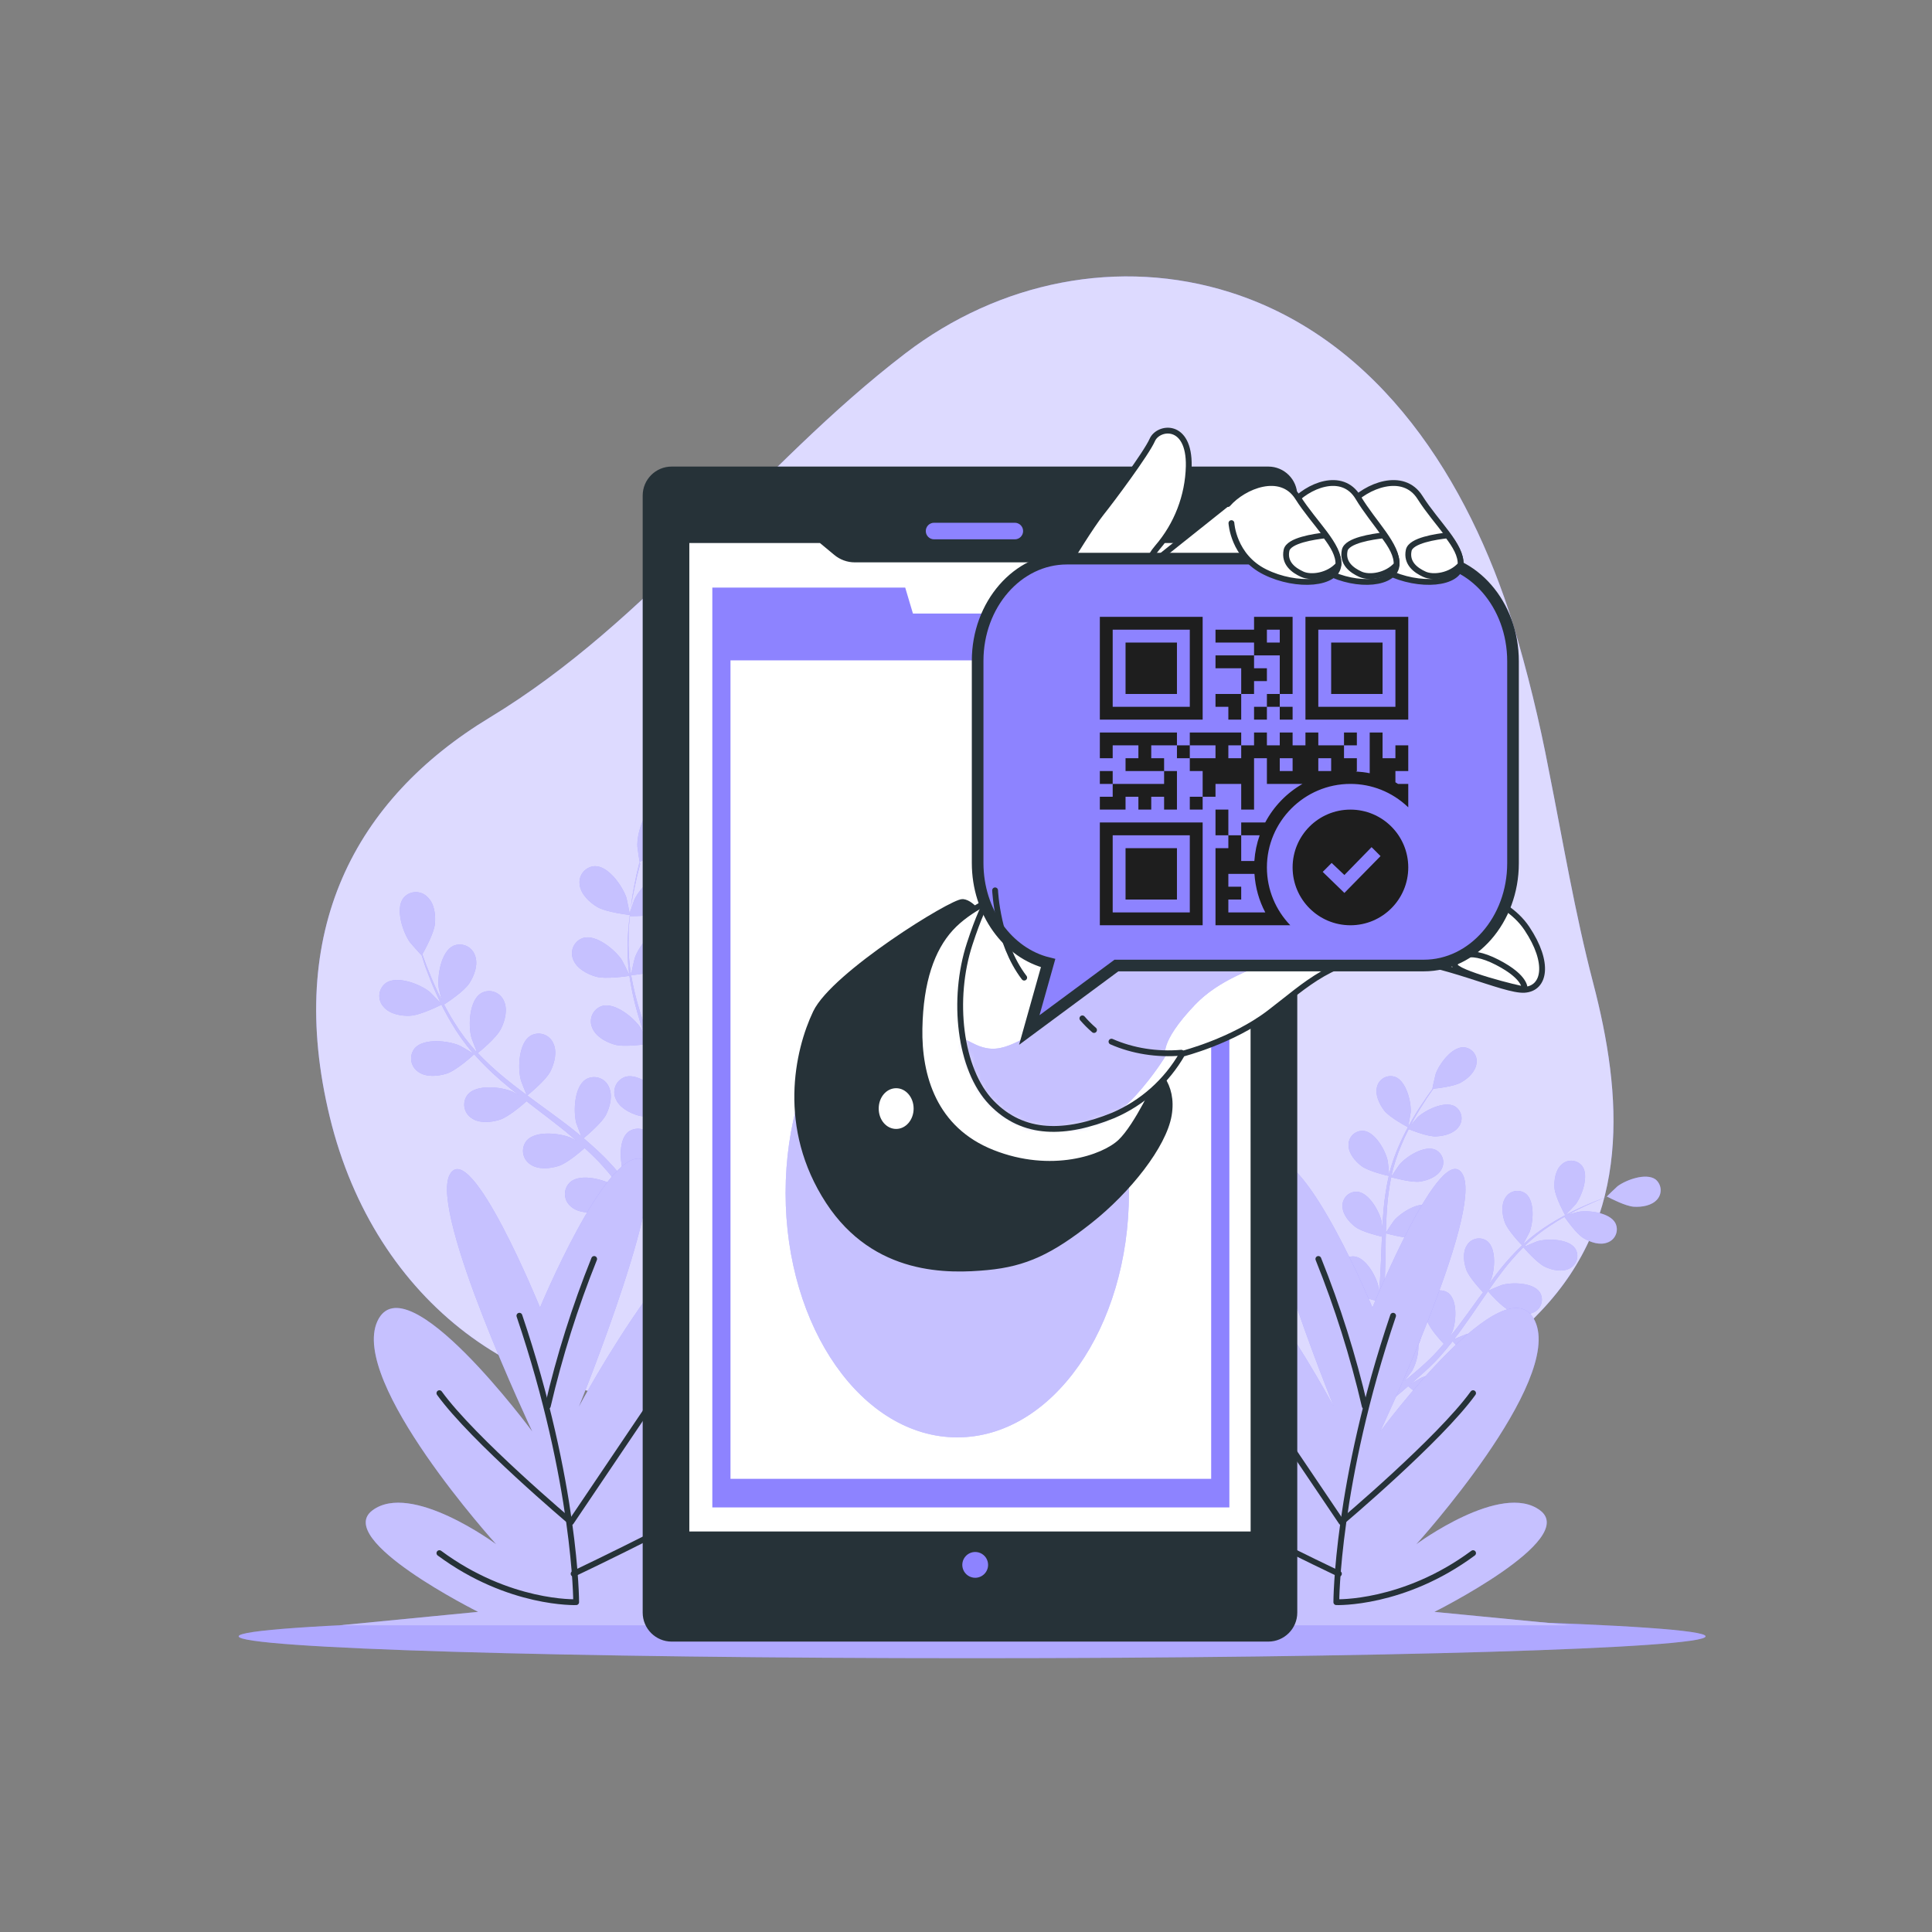 <svg width="332" height="332" viewBox="0 0 332 332" fill="none" xmlns="http://www.w3.org/2000/svg">
<rect x="0" y="0" width="332" height="332" fill="#808080" stroke="none"/>
<path d="M266.171 132.468C264.548 123.901 262.474 115.425 259.956 107.077C252.386 82.914 237.32 58.465 211.444 50.245C192.341 44.182 171.724 48.366 155.582 60.723C130.264 80.098 111.838 106.539 84.135 123.318C61.008 137.335 48.904 159.977 56.679 191.982C64.454 223.987 90.43 242.632 118.856 240.368C142.481 238.462 167.182 240.501 187.607 251.968C205.86 262.214 238.11 253.296 264.79 225.308C280.334 208.994 278.827 188.251 273.761 168.868C270.626 156.863 268.595 144.619 266.171 132.468Z" fill="#8D83FF"/>
<path opacity="0.7" d="M266.171 132.468C264.548 123.901 262.474 115.425 259.956 107.077C252.386 82.914 237.32 58.465 211.444 50.245C192.341 44.182 171.724 48.366 155.582 60.723C130.264 80.098 111.838 106.539 84.135 123.318C61.008 137.335 48.904 159.977 56.679 191.982C64.454 223.987 90.43 242.632 118.856 240.368C142.481 238.462 167.182 240.501 187.607 251.968C205.86 262.214 238.11 253.296 264.79 225.308C280.334 208.994 278.827 188.251 273.761 168.868C270.626 156.863 268.595 144.619 266.171 132.468Z" fill="white"/>
<path d="M293.096 281.191C293.096 283.262 236.656 284.949 167.056 284.949C97.455 284.949 41.009 283.262 41.009 281.191C41.009 279.119 97.449 277.432 167.056 277.432C236.663 277.432 293.096 279.119 293.096 281.191Z" fill="#8D83FF"/>
<path opacity="0.3" d="M293.096 281.191C293.096 283.262 236.656 284.949 167.056 284.949C97.455 284.949 41.009 283.262 41.009 281.191C41.009 279.119 97.449 277.432 167.056 277.432C236.663 277.432 293.096 279.119 293.096 281.191Z" fill="white"/>
<path d="M268.967 208.835C268.967 208.868 270.673 207.075 270.766 206.949C271.848 205.501 273.09 202.062 271.915 200.408C271.712 200.14 271.455 199.917 271.161 199.755C270.867 199.592 270.542 199.493 270.207 199.464C269.872 199.435 269.534 199.477 269.216 199.587C268.899 199.697 268.608 199.873 268.362 200.103C267.287 201.046 267.034 202.792 267.127 204.14C267.24 205.72 268.967 208.828 268.967 208.835Z" fill="#8D83FF"/>
<path d="M284.478 202.659C282.818 201.497 279.391 202.766 277.95 203.855C277.824 203.954 276.045 205.654 276.078 205.667H276.118C275.573 205.867 274.996 206.079 274.365 206.331C273.21 206.796 271.908 207.341 270.527 208.018C269.036 208.743 267.586 209.55 266.184 210.435C264.613 211.421 263.133 212.546 261.762 213.795C261.745 213.809 261.729 213.824 261.716 213.841C262.008 213.33 262.785 211.849 262.831 211.743C263.495 210.056 263.781 206.431 262.214 205.136C261.946 204.932 261.638 204.786 261.309 204.708C260.981 204.631 260.641 204.623 260.309 204.686C259.978 204.748 259.664 204.88 259.387 205.072C259.11 205.264 258.876 205.512 258.701 205.8C257.918 206.995 258.13 208.742 258.582 210.017C259.086 211.457 261.377 213.835 261.563 214.001C260.196 215.305 258.918 216.7 257.738 218.177C257.074 219.034 256.377 219.917 255.746 220.833C255.985 220.382 256.198 219.97 256.218 219.91C256.882 218.23 257.167 214.598 255.6 213.303C255.333 213.099 255.025 212.953 254.698 212.876C254.37 212.798 254.03 212.79 253.699 212.853C253.368 212.916 253.055 213.047 252.778 213.239C252.502 213.431 252.269 213.679 252.094 213.967C251.304 215.156 251.523 216.909 251.968 218.177C252.413 219.445 254.339 221.544 254.85 222.081L254.073 223.104C252.878 224.771 251.696 226.424 250.481 228.031C250.056 228.595 249.618 229.14 249.153 229.678C249.365 229.273 249.545 228.934 249.564 228.881C250.228 227.194 250.514 223.569 248.947 222.241C248.679 222.035 248.371 221.889 248.043 221.81C247.715 221.732 247.374 221.724 247.042 221.787C246.711 221.85 246.396 221.982 246.119 222.174C245.842 222.367 245.609 222.616 245.434 222.905C244.644 224.1 244.863 225.846 245.315 227.121C245.766 228.396 247.493 230.282 248.097 230.926C247.632 231.47 247.167 232.008 246.689 232.513C246.357 232.852 246.065 233.177 245.707 233.516L244.691 234.472C244.027 235.056 243.363 235.667 242.666 236.225C242.201 236.616 241.756 236.975 241.338 237.34C241.762 236.789 242.586 235.68 242.666 235.581C243.413 234.176 243.788 232.603 243.754 231.012C243.843 230.86 243.919 230.7 243.98 230.534C244.104 230.221 244.161 229.885 244.147 229.549C244.133 229.212 244.049 228.882 243.899 228.581C243.75 228.279 243.538 228.012 243.279 227.797C243.019 227.582 242.718 227.424 242.393 227.334C240.401 226.849 237.679 229.259 236.729 230.8C236.676 230.893 236.172 231.942 235.873 232.613C235.986 232.194 236.112 231.783 236.225 231.351C236.464 230.494 236.676 229.631 236.889 228.695C236.982 228.243 237.081 227.785 237.181 227.327C237.28 226.869 237.34 226.378 237.427 225.899C237.593 224.784 237.712 223.649 237.812 222.5C238.562 222.706 241.238 223.403 242.579 223.164C243.92 222.925 245.561 222.327 246.238 221.072C246.409 220.782 246.518 220.459 246.556 220.125C246.594 219.79 246.56 219.451 246.458 219.13C246.356 218.809 246.187 218.513 245.963 218.262C245.738 218.011 245.463 217.81 245.156 217.673C243.283 216.889 240.209 218.861 239.033 220.236C238.96 220.322 238.23 221.404 237.838 222.008C237.891 221.344 237.944 220.627 237.978 219.923C238.057 217.931 238.084 215.853 238.117 213.808C238.117 213.184 238.117 212.56 238.157 211.936C238.423 212.009 241.59 212.905 243.09 212.673C244.418 212.473 246.072 211.843 246.756 210.581C246.925 210.29 247.031 209.967 247.068 209.632C247.104 209.298 247.07 208.959 246.967 208.639C246.865 208.319 246.696 208.023 246.472 207.772C246.248 207.521 245.974 207.32 245.667 207.181C243.801 206.404 240.72 208.377 239.545 209.751C239.458 209.851 238.409 211.411 238.157 211.823C238.19 210.448 238.237 209.074 238.336 207.726C238.464 205.904 238.708 204.092 239.067 202.301C239.193 202.301 242.493 203.284 244.033 203.045C245.361 202.845 247.008 202.215 247.692 200.953C247.861 200.663 247.968 200.34 248.005 200.006C248.042 199.671 248.008 199.333 247.906 199.013C247.804 198.692 247.636 198.397 247.413 198.145C247.189 197.894 246.916 197.692 246.61 197.553C244.737 196.776 241.656 198.742 240.488 200.123C240.408 200.209 239.604 201.398 239.239 201.969L239.133 201.929C239.543 200.135 240.115 198.382 240.84 196.69C241.225 195.754 241.643 194.884 242.075 194.034C242.672 194.273 245.395 195.362 246.816 195.282C248.236 195.203 249.87 194.778 250.687 193.603C250.887 193.332 251.029 193.023 251.102 192.695C251.175 192.366 251.179 192.026 251.113 191.696C251.046 191.367 250.911 191.054 250.717 190.78C250.522 190.505 250.272 190.275 249.983 190.103C248.21 189.127 244.93 190.767 243.615 191.982C243.542 192.049 242.891 192.812 242.42 193.377C242.619 193.005 242.818 192.613 243.017 192.255C243.761 190.927 244.518 189.731 245.202 188.689C245.594 188.105 245.959 187.58 246.311 187.089C247.015 187.022 249.87 186.697 251.072 186.013C252.274 185.329 253.548 184.16 253.728 182.739C253.782 182.407 253.766 182.068 253.681 181.742C253.595 181.417 253.441 181.113 253.23 180.851C253.019 180.589 252.755 180.375 252.455 180.222C252.155 180.069 251.826 179.981 251.49 179.964C249.465 179.911 247.307 182.852 246.709 184.559C246.656 184.712 246.112 187.109 246.145 187.102H246.191C245.846 187.545 245.481 188.049 245.096 188.616C244.385 189.645 243.595 190.814 242.825 192.142C241.977 193.566 241.212 195.038 240.534 196.551C239.769 198.242 239.154 199.998 238.695 201.796C238.699 201.818 238.699 201.841 238.695 201.863C238.695 201.272 238.496 199.618 238.469 199.492C238.097 197.726 236.324 194.525 234.312 194.326C233.977 194.301 233.639 194.347 233.322 194.46C233.005 194.574 232.716 194.753 232.473 194.986C232.23 195.219 232.039 195.501 231.912 195.813C231.785 196.125 231.725 196.46 231.736 196.796C231.736 198.224 232.885 199.565 233.96 200.375C235.176 201.298 238.396 202.022 238.655 202.075C238.238 203.92 237.943 205.79 237.772 207.673C237.672 208.768 237.599 209.871 237.539 210.993C237.493 210.481 237.446 210.023 237.433 209.963C237.055 208.191 235.282 204.997 233.27 204.791C232.934 204.766 232.597 204.811 232.28 204.925C231.963 205.039 231.673 205.218 231.43 205.451C231.187 205.684 230.996 205.966 230.869 206.277C230.742 206.589 230.682 206.924 230.694 207.261C230.694 208.689 231.842 210.03 232.918 210.847C233.994 211.663 236.749 212.341 237.473 212.513C237.473 212.938 237.433 213.363 237.42 213.788C237.34 215.833 237.274 217.878 237.148 219.877C237.101 220.581 237.028 221.278 236.962 221.969C236.922 221.517 236.875 221.132 236.869 221.079C236.49 219.306 234.717 216.112 232.706 215.906C232.37 215.881 232.032 215.927 231.715 216.04C231.398 216.154 231.109 216.333 230.866 216.566C230.623 216.799 230.432 217.081 230.305 217.393C230.178 217.705 230.118 218.04 230.129 218.376C230.129 219.811 231.278 221.145 232.354 221.962C233.429 222.779 235.919 223.396 236.776 223.595C236.69 224.306 236.597 225.016 236.477 225.694C236.384 226.158 236.331 226.617 236.211 227.075L235.893 228.403C235.654 229.259 235.421 230.149 235.169 230.979C234.996 231.557 234.824 232.108 234.651 232.666C234.704 231.962 234.777 230.587 234.771 230.468C234.671 228.668 233.403 225.235 231.451 224.731C231.123 224.656 230.783 224.651 230.453 224.715C230.123 224.78 229.811 224.914 229.536 225.107C229.261 225.301 229.03 225.55 228.858 225.839C228.685 226.127 228.576 226.449 228.536 226.783C228.316 228.197 229.246 229.691 230.189 230.66C231.132 231.63 234.173 232.898 234.545 233.044C234.253 233.96 233.967 234.844 233.682 235.7C232.692 238.589 231.763 240.959 231.092 242.606C231.092 242.665 231.046 242.719 231.019 242.772L232.227 243.436C232.267 243.329 232.314 243.223 232.354 243.11C233.018 241.43 233.887 239.013 234.817 236.072C235.116 235.142 235.415 234.146 235.713 233.117C236.727 233.244 237.747 233.311 238.768 233.316C239.133 234.797 240.826 237.227 241.045 237.539C240.302 238.144 239.571 238.728 238.874 239.266C236.457 241.132 234.372 242.586 232.898 243.595L232.725 243.715L234.053 244.445C235.488 243.416 237.373 241.988 239.611 240.209C240.368 239.598 241.172 238.927 241.982 238.217C242.28 238.469 244.704 240.527 246.138 240.939C247.433 241.311 249.193 241.43 250.335 240.574C250.611 240.382 250.843 240.133 251.017 239.845C251.19 239.557 251.302 239.236 251.343 238.902C251.384 238.568 251.355 238.229 251.257 237.908C251.158 237.586 250.994 237.289 250.773 237.035C249.405 235.541 245.786 236.039 244.133 236.796C244.04 236.842 243.044 237.46 242.42 237.832C242.752 237.546 243.084 237.274 243.409 236.975C244.073 236.397 244.737 235.793 245.441 235.142L246.437 234.166C246.776 233.841 247.101 233.462 247.433 233.111C248.19 232.274 248.914 231.391 249.624 230.488C250.142 231.072 251.995 233.144 253.223 233.701C254.452 234.259 256.171 234.644 257.433 233.974C257.734 233.825 258.001 233.614 258.216 233.355C258.43 233.097 258.589 232.796 258.68 232.473C258.771 232.149 258.794 231.81 258.746 231.477C258.698 231.145 258.581 230.826 258.402 230.541C257.274 228.861 253.622 228.801 251.882 229.299C251.769 229.332 250.554 229.83 249.89 230.116C250.308 229.571 250.74 229.027 251.145 228.456C252.333 226.816 253.482 225.136 254.637 223.436L255.706 221.896C255.886 222.101 258.037 224.598 259.418 225.216C260.64 225.78 262.36 226.165 263.621 225.488C263.924 225.34 264.192 225.13 264.408 224.872C264.624 224.614 264.783 224.313 264.875 223.988C264.966 223.664 264.988 223.325 264.939 222.991C264.891 222.658 264.772 222.339 264.591 222.055C263.462 220.375 259.81 220.315 258.07 220.82C257.944 220.853 256.204 221.577 255.773 221.783C256.556 220.654 257.353 219.532 258.183 218.463C259.29 217.01 260.492 215.632 261.782 214.339C261.868 214.439 264.099 217.048 265.507 217.699C266.736 218.27 268.455 218.649 269.717 217.978C270.019 217.83 270.286 217.619 270.502 217.361C270.717 217.102 270.876 216.802 270.967 216.478C271.059 216.154 271.081 215.814 271.033 215.482C270.984 215.149 270.866 214.829 270.686 214.545C269.558 212.859 265.906 212.805 264.166 213.303C264.053 213.337 262.732 213.888 262.107 214.16L262.041 214.06C263.374 212.795 264.816 211.651 266.35 210.641C267.194 210.07 268.024 209.572 268.847 209.114C269.212 209.638 270.905 212.035 272.114 212.766C273.322 213.496 274.936 214.034 276.264 213.503C276.581 213.387 276.871 213.206 277.113 212.972C277.356 212.737 277.546 212.453 277.671 212.14C277.796 211.826 277.854 211.49 277.841 211.153C277.827 210.815 277.742 210.485 277.592 210.183C276.656 208.383 273.03 207.932 271.251 208.237C271.151 208.237 270.182 208.529 269.484 208.742L270.6 208.131C271.961 207.427 273.256 206.856 274.391 206.365C275.055 206.092 275.64 205.853 276.198 205.641C276.828 205.973 279.378 207.281 280.759 207.367C282.14 207.454 283.853 207.188 284.783 206.106C284.996 205.862 285.157 205.578 285.257 205.271C285.357 204.964 285.394 204.639 285.365 204.317C285.337 203.996 285.243 203.683 285.091 203.398C284.938 203.113 284.73 202.862 284.478 202.659V202.659Z" fill="#8D83FF"/>
<path d="M237.838 190.807C238.801 192.069 241.955 193.709 241.962 193.709C241.968 193.709 242.413 191.305 242.42 191.146C242.526 189.34 241.663 185.794 239.764 185.064C239.447 184.951 239.109 184.906 238.773 184.933C238.438 184.959 238.112 185.056 237.816 185.217C237.52 185.378 237.262 185.6 237.057 185.867C236.853 186.135 236.707 186.442 236.63 186.77C236.258 188.145 237.048 189.738 237.838 190.807Z" fill="#8D83FF"/>
<g opacity="0.5">
<path d="M268.967 208.835C268.967 208.868 270.673 207.075 270.766 206.949C271.848 205.501 273.09 202.062 271.915 200.408C271.712 200.14 271.455 199.917 271.161 199.755C270.867 199.592 270.542 199.493 270.207 199.464C269.872 199.435 269.534 199.477 269.216 199.587C268.899 199.697 268.608 199.873 268.362 200.103C267.287 201.046 267.034 202.792 267.127 204.14C267.24 205.72 268.967 208.828 268.967 208.835Z" fill="white"/>
<path d="M284.478 202.659C282.818 201.497 279.391 202.766 277.95 203.855C277.824 203.954 276.045 205.654 276.078 205.667H276.118C275.573 205.867 274.996 206.079 274.365 206.331C273.21 206.796 271.908 207.341 270.527 208.018C269.036 208.743 267.586 209.55 266.184 210.435C264.613 211.421 263.133 212.546 261.762 213.795C261.745 213.809 261.729 213.824 261.716 213.841C262.008 213.33 262.785 211.849 262.831 211.743C263.495 210.056 263.781 206.431 262.214 205.136C261.946 204.932 261.638 204.786 261.309 204.708C260.981 204.631 260.641 204.623 260.309 204.686C259.978 204.748 259.664 204.88 259.387 205.072C259.11 205.264 258.876 205.512 258.701 205.8C257.918 206.995 258.13 208.742 258.582 210.017C259.086 211.457 261.377 213.835 261.563 214.001C260.196 215.305 258.918 216.7 257.738 218.177C257.074 219.034 256.377 219.917 255.746 220.833C255.985 220.382 256.198 219.97 256.218 219.91C256.882 218.23 257.167 214.598 255.6 213.303C255.333 213.099 255.025 212.953 254.698 212.876C254.37 212.798 254.03 212.79 253.699 212.853C253.368 212.916 253.055 213.047 252.778 213.239C252.502 213.431 252.269 213.679 252.094 213.967C251.304 215.156 251.523 216.909 251.968 218.177C252.413 219.445 254.339 221.544 254.85 222.081L254.073 223.104C252.878 224.771 251.696 226.424 250.481 228.031C250.056 228.595 249.618 229.14 249.153 229.678C249.365 229.273 249.545 228.934 249.564 228.881C250.228 227.194 250.514 223.569 248.947 222.241C248.679 222.035 248.371 221.889 248.043 221.81C247.715 221.732 247.374 221.724 247.042 221.787C246.711 221.85 246.396 221.982 246.119 222.174C245.842 222.367 245.609 222.616 245.434 222.905C244.644 224.1 244.863 225.846 245.315 227.121C245.766 228.396 247.493 230.282 248.097 230.926C247.632 231.47 247.167 232.008 246.689 232.513C246.357 232.852 246.065 233.177 245.707 233.516L244.691 234.472C244.027 235.056 243.363 235.667 242.666 236.225C242.201 236.616 241.756 236.975 241.338 237.34C241.762 236.789 242.586 235.68 242.666 235.581C243.413 234.176 243.788 232.603 243.754 231.012C243.843 230.86 243.919 230.7 243.98 230.534C244.104 230.221 244.161 229.885 244.147 229.549C244.133 229.212 244.049 228.882 243.899 228.581C243.75 228.279 243.538 228.012 243.279 227.797C243.019 227.582 242.718 227.424 242.393 227.334C240.401 226.849 237.679 229.259 236.729 230.8C236.676 230.893 236.172 231.942 235.873 232.613C235.986 232.194 236.112 231.783 236.225 231.351C236.464 230.494 236.676 229.631 236.889 228.695C236.982 228.243 237.081 227.785 237.181 227.327C237.28 226.869 237.34 226.378 237.427 225.899C237.593 224.784 237.712 223.649 237.812 222.5C238.562 222.706 241.238 223.403 242.579 223.164C243.92 222.925 245.561 222.327 246.238 221.072C246.409 220.782 246.518 220.459 246.556 220.125C246.594 219.79 246.56 219.451 246.458 219.13C246.356 218.809 246.187 218.513 245.963 218.262C245.738 218.011 245.463 217.81 245.156 217.673C243.283 216.889 240.209 218.861 239.033 220.236C238.96 220.322 238.23 221.404 237.838 222.008C237.891 221.344 237.944 220.627 237.978 219.923C238.057 217.931 238.084 215.853 238.117 213.808C238.117 213.184 238.117 212.56 238.157 211.936C238.423 212.009 241.59 212.905 243.09 212.673C244.418 212.473 246.072 211.843 246.756 210.581C246.925 210.29 247.031 209.967 247.068 209.632C247.104 209.298 247.07 208.959 246.967 208.639C246.865 208.319 246.696 208.023 246.472 207.772C246.248 207.521 245.974 207.32 245.667 207.181C243.801 206.404 240.72 208.377 239.545 209.751C239.458 209.851 238.409 211.411 238.157 211.823C238.19 210.448 238.237 209.074 238.336 207.726C238.464 205.904 238.708 204.092 239.067 202.301C239.193 202.301 242.493 203.284 244.033 203.045C245.361 202.845 247.008 202.215 247.692 200.953C247.861 200.663 247.968 200.34 248.005 200.006C248.042 199.671 248.008 199.333 247.906 199.013C247.804 198.692 247.636 198.397 247.413 198.145C247.189 197.894 246.916 197.692 246.61 197.553C244.737 196.776 241.656 198.742 240.488 200.123C240.408 200.209 239.604 201.398 239.239 201.969L239.133 201.929C239.543 200.135 240.115 198.382 240.84 196.69C241.225 195.754 241.643 194.884 242.075 194.034C242.672 194.273 245.395 195.362 246.816 195.282C248.236 195.203 249.87 194.778 250.687 193.603C250.887 193.332 251.029 193.023 251.102 192.695C251.175 192.366 251.179 192.026 251.113 191.696C251.046 191.367 250.911 191.054 250.717 190.78C250.522 190.505 250.272 190.275 249.983 190.103C248.21 189.127 244.93 190.767 243.615 191.982C243.542 192.049 242.891 192.812 242.42 193.377C242.619 193.005 242.818 192.613 243.017 192.255C243.761 190.927 244.518 189.731 245.202 188.689C245.594 188.105 245.959 187.58 246.311 187.089C247.015 187.022 249.87 186.697 251.072 186.013C252.274 185.329 253.548 184.16 253.728 182.739C253.782 182.407 253.766 182.068 253.681 181.742C253.595 181.417 253.441 181.113 253.23 180.851C253.019 180.589 252.755 180.375 252.455 180.222C252.155 180.069 251.826 179.981 251.49 179.964C249.465 179.911 247.307 182.852 246.709 184.559C246.656 184.712 246.112 187.109 246.145 187.102H246.191C245.846 187.545 245.481 188.049 245.096 188.616C244.385 189.645 243.595 190.814 242.825 192.142C241.977 193.566 241.212 195.038 240.534 196.551C239.769 198.242 239.154 199.998 238.695 201.796C238.699 201.818 238.699 201.841 238.695 201.863C238.695 201.272 238.496 199.618 238.469 199.492C238.097 197.726 236.324 194.525 234.312 194.326C233.977 194.301 233.639 194.347 233.322 194.46C233.005 194.574 232.716 194.753 232.473 194.986C232.23 195.219 232.039 195.501 231.912 195.813C231.785 196.125 231.725 196.46 231.736 196.796C231.736 198.224 232.885 199.565 233.96 200.375C235.176 201.298 238.396 202.022 238.655 202.075C238.238 203.92 237.943 205.79 237.772 207.673C237.672 208.768 237.599 209.871 237.539 210.993C237.493 210.481 237.446 210.023 237.433 209.963C237.055 208.191 235.282 204.997 233.27 204.791C232.934 204.766 232.597 204.811 232.28 204.925C231.963 205.039 231.673 205.218 231.43 205.451C231.187 205.684 230.996 205.966 230.869 206.277C230.742 206.589 230.682 206.924 230.694 207.261C230.694 208.689 231.842 210.03 232.918 210.847C233.994 211.663 236.749 212.341 237.473 212.513C237.473 212.938 237.433 213.363 237.42 213.788C237.34 215.833 237.274 217.878 237.148 219.877C237.101 220.581 237.028 221.278 236.962 221.969C236.922 221.517 236.875 221.132 236.869 221.079C236.49 219.306 234.717 216.112 232.706 215.906C232.37 215.881 232.032 215.927 231.715 216.04C231.398 216.154 231.109 216.333 230.866 216.566C230.623 216.799 230.432 217.081 230.305 217.393C230.178 217.705 230.118 218.04 230.129 218.376C230.129 219.811 231.278 221.145 232.354 221.962C233.429 222.779 235.919 223.396 236.776 223.595C236.69 224.306 236.597 225.016 236.477 225.694C236.384 226.158 236.331 226.617 236.211 227.075L235.893 228.403C235.654 229.259 235.421 230.149 235.169 230.979C234.996 231.557 234.824 232.108 234.651 232.666C234.704 231.962 234.777 230.587 234.771 230.468C234.671 228.668 233.403 225.235 231.451 224.731C231.123 224.656 230.783 224.651 230.453 224.715C230.123 224.78 229.811 224.914 229.536 225.107C229.261 225.301 229.03 225.55 228.858 225.839C228.685 226.127 228.576 226.449 228.536 226.783C228.316 228.197 229.246 229.691 230.189 230.66C231.132 231.63 234.173 232.898 234.545 233.044C234.253 233.96 233.967 234.844 233.682 235.7C232.692 238.589 231.763 240.959 231.092 242.606C231.092 242.665 231.046 242.719 231.019 242.772L232.227 243.436C232.267 243.329 232.314 243.223 232.354 243.11C233.018 241.43 233.887 239.013 234.817 236.072C235.116 235.142 235.415 234.146 235.713 233.117C236.727 233.244 237.747 233.311 238.768 233.316C239.133 234.797 240.826 237.227 241.045 237.539C240.302 238.144 239.571 238.728 238.874 239.266C236.457 241.132 234.372 242.586 232.898 243.595L232.725 243.715L234.053 244.445C235.488 243.416 237.373 241.988 239.611 240.209C240.368 239.598 241.172 238.927 241.982 238.217C242.28 238.469 244.704 240.527 246.138 240.939C247.433 241.311 249.193 241.43 250.335 240.574C250.611 240.382 250.843 240.133 251.017 239.845C251.19 239.557 251.302 239.236 251.343 238.902C251.384 238.568 251.355 238.229 251.257 237.908C251.158 237.586 250.994 237.289 250.773 237.035C249.405 235.541 245.786 236.039 244.133 236.796C244.04 236.842 243.044 237.46 242.42 237.832C242.752 237.546 243.084 237.274 243.409 236.975C244.073 236.397 244.737 235.793 245.441 235.142L246.437 234.166C246.776 233.841 247.101 233.462 247.433 233.111C248.19 232.274 248.914 231.391 249.624 230.488C250.142 231.072 251.995 233.144 253.223 233.701C254.452 234.259 256.171 234.644 257.433 233.974C257.734 233.825 258.001 233.614 258.216 233.355C258.43 233.097 258.589 232.796 258.68 232.473C258.771 232.149 258.794 231.81 258.746 231.477C258.698 231.145 258.581 230.826 258.402 230.541C257.274 228.861 253.622 228.801 251.882 229.299C251.769 229.332 250.554 229.83 249.89 230.116C250.308 229.571 250.74 229.027 251.145 228.456C252.333 226.816 253.482 225.136 254.637 223.436L255.706 221.896C255.886 222.101 258.037 224.598 259.418 225.216C260.64 225.78 262.36 226.165 263.621 225.488C263.924 225.34 264.192 225.13 264.408 224.872C264.624 224.614 264.783 224.313 264.875 223.988C264.966 223.664 264.988 223.325 264.939 222.991C264.891 222.658 264.772 222.339 264.591 222.055C263.462 220.375 259.81 220.315 258.07 220.82C257.944 220.853 256.204 221.577 255.773 221.783C256.556 220.654 257.353 219.532 258.183 218.463C259.29 217.01 260.492 215.632 261.782 214.339C261.868 214.439 264.099 217.048 265.507 217.699C266.736 218.27 268.455 218.649 269.717 217.978C270.019 217.83 270.286 217.619 270.502 217.361C270.717 217.102 270.876 216.802 270.967 216.478C271.059 216.154 271.081 215.814 271.033 215.482C270.984 215.149 270.866 214.829 270.686 214.545C269.558 212.859 265.906 212.805 264.166 213.303C264.053 213.337 262.732 213.888 262.107 214.16L262.041 214.06C263.374 212.795 264.816 211.651 266.35 210.641C267.194 210.07 268.024 209.572 268.847 209.114C269.212 209.638 270.905 212.035 272.114 212.766C273.322 213.496 274.936 214.034 276.264 213.503C276.581 213.387 276.871 213.206 277.113 212.972C277.356 212.737 277.546 212.453 277.671 212.14C277.796 211.826 277.854 211.49 277.841 211.153C277.827 210.815 277.742 210.485 277.592 210.183C276.656 208.383 273.03 207.932 271.251 208.237C271.151 208.237 270.182 208.529 269.484 208.742L270.6 208.131C271.961 207.427 273.256 206.856 274.391 206.365C275.055 206.092 275.64 205.853 276.198 205.641C276.828 205.973 279.378 207.281 280.759 207.367C282.14 207.454 283.853 207.188 284.783 206.106C284.996 205.862 285.157 205.578 285.257 205.271C285.357 204.964 285.394 204.639 285.365 204.317C285.337 203.996 285.243 203.683 285.091 203.398C284.938 203.113 284.73 202.862 284.478 202.659V202.659Z" fill="white"/>
<path d="M237.838 190.807C238.801 192.069 241.955 193.709 241.962 193.709C241.968 193.709 242.413 191.305 242.42 191.146C242.526 189.34 241.663 185.794 239.764 185.064C239.447 184.951 239.109 184.906 238.773 184.933C238.438 184.959 238.112 185.056 237.816 185.217C237.52 185.378 237.262 185.6 237.057 185.867C236.853 186.135 236.707 186.442 236.63 186.77C236.258 188.145 237.048 189.738 237.838 190.807Z" fill="white"/>
</g>
<path d="M108.232 157.235C108.272 157.235 107.714 154.453 107.654 154.287C106.99 152.295 104.6 148.836 102.263 148.842C101.874 148.854 101.493 148.948 101.143 149.117C100.794 149.286 100.484 149.527 100.233 149.824C99.983 150.121 99.797 150.467 99.69 150.84C99.582 151.213 99.553 151.605 99.607 151.99C99.779 153.63 101.253 155.031 102.588 155.834C104.142 156.784 108.232 157.235 108.232 157.235Z" fill="#8D83FF"/>
<path d="M112.754 138.504C110.549 139.294 109.434 143.371 109.527 145.456C109.527 145.635 109.945 148.444 109.985 148.424H110.031C109.852 149.088 109.673 149.752 109.487 150.516C109.155 151.917 108.823 153.504 108.518 155.257C108.202 157.145 107.994 159.049 107.893 160.96C107.777 163.098 107.85 165.243 108.112 167.368C108.116 167.394 108.116 167.421 108.112 167.448C107.827 166.823 106.964 165.117 106.877 164.991C105.735 163.244 102.495 160.542 100.237 161.166C99.867 161.281 99.524 161.472 99.231 161.728C98.939 161.984 98.704 162.298 98.54 162.65C98.377 163.002 98.289 163.385 98.283 163.774C98.277 164.162 98.352 164.547 98.504 164.904C99.102 166.438 100.895 167.401 102.395 167.826C104.089 168.311 107.86 167.74 108.159 167.693C108.478 169.851 108.942 171.985 109.547 174.081C109.892 175.303 110.277 176.524 110.682 177.746C110.417 177.215 110.171 176.744 110.131 176.684C108.982 174.937 105.749 172.235 103.491 172.859C103.12 172.972 102.776 173.163 102.483 173.417C102.191 173.672 101.955 173.986 101.791 174.338C101.628 174.69 101.54 175.073 101.534 175.461C101.529 175.849 101.605 176.234 101.758 176.591C102.356 178.131 104.148 179.094 105.649 179.519C107.15 179.944 110.39 179.519 111.247 179.406C111.406 179.871 111.559 180.342 111.718 180.807C112.488 183.038 113.272 185.269 113.969 187.447C114.215 188.224 114.427 189.001 114.633 189.771C114.394 189.3 114.195 188.908 114.155 188.855C113.013 187.109 109.772 184.406 107.515 185.03C107.144 185.143 106.8 185.334 106.507 185.588C106.214 185.843 105.978 186.157 105.815 186.509C105.651 186.861 105.564 187.244 105.558 187.632C105.553 188.02 105.629 188.405 105.782 188.762C106.379 190.302 108.172 191.265 109.673 191.69C111.174 192.115 114.102 191.743 115.118 191.597C115.317 192.401 115.516 193.198 115.669 193.981C115.768 194.519 115.895 195.03 115.961 195.581C116.027 196.132 116.107 196.65 116.187 197.175C116.293 198.197 116.406 199.253 116.486 200.256C116.545 200.92 116.585 201.584 116.632 202.248C116.399 201.471 115.901 199.957 115.848 199.837C115.021 198.196 113.789 196.793 112.269 195.761C112.184 195.574 112.082 195.396 111.964 195.229C111.753 194.902 111.477 194.623 111.151 194.41C110.826 194.197 110.46 194.054 110.076 193.992C109.693 193.929 109.3 193.948 108.924 194.047C108.548 194.145 108.197 194.322 107.893 194.565C106.127 196.099 106.565 200.289 107.382 202.215C107.429 202.327 108.093 203.496 108.518 204.207C108.199 203.815 107.9 203.43 107.568 203.025C106.904 202.235 106.24 201.458 105.523 200.621L104.427 199.432C104.069 199.027 103.644 198.649 103.245 198.251C102.316 197.347 101.32 196.478 100.304 195.595C100.968 195.023 103.438 192.939 104.142 191.564C104.846 190.19 105.337 188.198 104.607 186.717C104.447 186.363 104.214 186.046 103.924 185.788C103.634 185.53 103.292 185.336 102.922 185.219C102.552 185.102 102.161 185.064 101.775 185.108C101.389 185.152 101.017 185.277 100.682 185.475C98.69 186.717 98.504 190.927 99.016 192.952C99.049 193.078 99.58 194.486 99.885 195.256C99.268 194.751 98.657 194.24 98.02 193.742C96.167 192.314 94.255 190.927 92.349 189.532C91.765 189.107 91.187 188.669 90.609 188.244C90.862 188.038 93.817 185.654 94.594 184.087C95.291 182.693 95.795 180.721 95.065 179.24C94.905 178.886 94.673 178.57 94.382 178.312C94.092 178.054 93.751 177.86 93.38 177.742C93.01 177.625 92.619 177.587 92.233 177.632C91.847 177.676 91.475 177.801 91.141 177.999C89.149 179.24 88.956 183.45 89.474 185.475C89.474 185.628 90.278 187.66 90.497 188.164C89.222 187.215 87.967 186.259 86.758 185.263C85.119 183.929 83.566 182.492 82.11 180.96C82.23 180.867 85.324 178.39 86.094 176.783C86.791 175.389 87.296 173.417 86.566 171.936C86.406 171.582 86.173 171.266 85.883 171.008C85.593 170.75 85.251 170.556 84.881 170.438C84.511 170.321 84.12 170.283 83.734 170.328C83.348 170.372 82.976 170.497 82.641 170.695C80.65 171.936 80.457 176.146 80.975 178.171C80.975 178.304 81.592 179.851 81.885 180.581L81.772 180.648C80.355 179.066 79.084 177.359 77.974 175.548C77.349 174.566 76.811 173.556 76.307 172.62C76.924 172.215 79.76 170.349 80.643 168.981C81.526 167.614 82.203 165.768 81.639 164.221C81.519 163.851 81.323 163.511 81.063 163.222C80.802 162.933 80.485 162.702 80.129 162.544C79.774 162.387 79.39 162.305 79.001 162.306C78.613 162.306 78.229 162.389 77.874 162.547C75.769 163.57 75.112 167.733 75.397 169.798C75.397 169.911 75.696 171.04 75.915 171.857C75.696 171.418 75.464 170.967 75.251 170.529C74.481 168.935 73.877 167.434 73.346 166.093C73.053 165.329 72.808 164.639 72.582 163.981C72.987 163.271 74.574 160.369 74.733 158.782C74.893 157.195 74.647 155.21 73.405 154.095C73.128 153.822 72.797 153.611 72.434 153.475C72.07 153.339 71.681 153.281 71.294 153.305C70.906 153.329 70.528 153.434 70.184 153.613C69.839 153.793 69.537 154.043 69.295 154.347C67.901 156.219 69.235 160.223 70.444 161.923C70.543 162.069 72.436 164.187 72.436 164.147V164.101C72.642 164.765 72.867 165.429 73.1 166.146C73.598 167.474 74.175 169.021 74.912 170.635C75.686 172.385 76.561 174.088 77.535 175.734C78.62 177.583 79.864 179.334 81.254 180.967L81.307 181.02C80.722 180.661 79.062 179.692 78.923 179.652C77.004 178.829 72.814 178.364 71.274 180.123C71.027 180.424 70.847 180.773 70.743 181.148C70.641 181.523 70.617 181.915 70.675 182.299C70.734 182.684 70.872 183.051 71.082 183.379C71.291 183.706 71.567 183.986 71.891 184.2C73.219 185.15 75.264 184.964 76.745 184.492C78.425 183.961 81.254 181.405 81.48 181.172C82.926 182.794 84.479 184.318 86.127 185.734C87.09 186.564 88.086 187.374 89.096 188.164L88.053 187.58C86.134 186.757 81.944 186.292 80.404 188.058C80.157 188.358 79.976 188.706 79.873 189.08C79.769 189.454 79.745 189.846 79.803 190.229C79.861 190.613 79.998 190.981 80.207 191.308C80.416 191.635 80.691 191.914 81.015 192.128C82.343 193.085 84.388 192.892 85.875 192.421C87.362 191.949 89.859 189.818 90.483 189.24L91.652 190.15C93.531 191.584 95.41 193.012 97.21 194.466C97.84 194.977 98.445 195.508 99.055 196.033C98.597 195.774 98.212 195.555 98.146 195.528C96.234 194.705 92.037 194.24 90.503 196C90.256 196.3 90.075 196.648 89.972 197.023C89.868 197.397 89.844 197.79 89.902 198.174C89.96 198.558 90.097 198.926 90.306 199.254C90.515 199.582 90.79 199.862 91.114 200.077C92.442 201.026 94.487 200.84 95.975 200.369C97.462 199.897 99.7 197.965 100.463 197.288C101.074 197.845 101.678 198.403 102.243 198.974C102.621 199.366 103.006 199.725 103.365 200.143L104.434 201.351C105.098 202.148 105.762 202.965 106.379 203.755C106.811 204.3 107.216 204.831 107.621 205.362C106.997 204.844 105.749 203.855 105.629 203.788C103.856 202.679 99.786 201.584 98 203.124C97.71 203.383 97.479 203.701 97.32 204.055C97.162 204.41 97.079 204.794 97.079 205.183C97.079 205.571 97.162 205.955 97.32 206.31C97.479 206.665 97.71 206.982 98 207.241C99.188 208.39 101.22 208.509 102.761 208.27C104.454 208.005 107.528 205.999 107.907 205.747C108.571 206.63 109.235 207.493 109.812 208.323C111.884 211.179 113.498 213.635 114.6 215.368L114.713 215.548L116.14 214.851L115.914 214.512C114.759 212.785 113.079 210.335 110.928 207.5C110.264 206.597 109.514 205.654 108.743 204.691C109.534 203.818 110.274 202.9 110.961 201.942C112.601 202.606 116.027 202.606 116.466 202.606C116.539 203.715 116.598 204.791 116.638 205.807C116.784 209.326 116.778 212.268 116.738 214.326V214.565L118.305 213.801C118.305 211.756 118.232 209.001 118.019 205.734C117.953 204.612 117.86 203.41 117.747 202.181C118.185 202.075 121.731 201.159 123.059 200.09C124.274 199.114 125.556 197.533 125.516 195.887C125.519 195.498 125.44 195.113 125.284 194.756C125.128 194.4 124.899 194.081 124.611 193.819C124.324 193.557 123.984 193.359 123.615 193.237C123.246 193.115 122.855 193.072 122.468 193.111C120.151 193.41 118.205 197.148 117.82 199.207C117.82 199.326 117.701 200.668 117.648 201.511C117.601 201.013 117.561 200.521 117.508 200.003C117.402 198.988 117.269 197.965 117.13 196.876L116.871 195.276C116.798 194.745 116.652 194.193 116.539 193.642C116.26 192.367 115.914 191.099 115.536 189.818C116.426 189.731 119.6 189.353 120.961 188.576C122.322 187.799 123.816 186.431 124.022 184.791C124.084 184.408 124.065 184.015 123.965 183.64C123.865 183.264 123.687 182.914 123.443 182.612C123.198 182.31 122.893 182.063 122.546 181.887C122.2 181.711 121.82 181.61 121.432 181.591C119.095 181.531 116.605 184.911 115.921 186.903C115.875 187.022 115.543 188.496 115.37 189.306C115.138 188.543 114.912 187.779 114.653 187.009C113.896 184.798 113.066 182.587 112.243 180.369L111.506 178.337C111.824 178.304 115.609 177.945 117.13 177.069C118.458 176.292 119.985 174.924 120.191 173.291C120.253 172.907 120.233 172.514 120.133 172.138C120.034 171.763 119.856 171.412 119.612 171.109C119.367 170.807 119.062 170.559 118.716 170.382C118.369 170.206 117.989 170.104 117.601 170.084C115.264 170.031 112.774 173.404 112.09 175.396C112.037 175.548 111.559 177.66 111.459 178.204C110.921 176.71 110.397 175.216 109.945 173.722C109.315 171.71 108.818 169.658 108.458 167.58C108.604 167.58 112.555 167.209 114.115 166.312C115.443 165.535 116.97 164.167 117.176 162.527C117.237 162.144 117.217 161.752 117.117 161.377C117.016 161.002 116.838 160.652 116.594 160.35C116.35 160.048 116.045 159.801 115.699 159.625C115.353 159.449 114.974 159.347 114.586 159.327C112.249 159.267 109.759 162.647 109.075 164.639C109.029 164.772 108.664 166.379 108.504 167.149H108.371C108.067 165.047 107.949 162.923 108.02 160.801C108.02 159.632 108.132 158.517 108.239 157.434C108.982 157.434 112.375 157.434 113.863 156.77C115.35 156.106 116.944 154.958 117.329 153.351C117.433 152.976 117.456 152.584 117.398 152.2C117.34 151.815 117.202 151.447 116.992 151.12C116.782 150.793 116.505 150.514 116.18 150.301C115.855 150.088 115.488 149.946 115.104 149.885C112.787 149.566 109.938 152.68 109.042 154.533C108.989 154.639 108.61 155.735 108.338 156.525C108.398 156.033 108.451 155.529 108.511 155.064C108.75 153.311 109.075 151.744 109.374 150.316C109.553 149.52 109.726 148.802 109.899 148.132C110.629 147.76 113.564 146.226 114.547 144.978C115.529 143.729 116.439 141.95 116.041 140.33C115.823 139.668 115.364 139.112 114.755 138.773C114.145 138.435 113.431 138.339 112.754 138.504V138.504Z" fill="#8D83FF"/>
<path d="M70.484 174.546C72.31 174.473 75.962 172.6 75.968 172.6C75.975 172.6 73.976 170.568 73.857 170.455C72.223 169.127 68.306 167.6 66.36 168.888C66.042 169.112 65.774 169.4 65.575 169.733C65.375 170.067 65.249 170.439 65.203 170.825C65.157 171.211 65.193 171.603 65.309 171.974C65.425 172.345 65.618 172.687 65.876 172.979C66.925 174.26 68.923 174.632 70.484 174.546Z" fill="#8D83FF"/>
<g opacity="0.5">
<path d="M108.232 157.235C108.272 157.235 107.714 154.453 107.654 154.287C106.99 152.295 104.6 148.836 102.263 148.842C101.874 148.854 101.493 148.948 101.144 149.117C100.794 149.286 100.484 149.527 100.233 149.824C99.983 150.121 99.798 150.467 99.69 150.84C99.582 151.213 99.553 151.605 99.607 151.99C99.779 153.63 101.253 155.031 102.588 155.834C104.142 156.784 108.232 157.235 108.232 157.235Z" fill="white"/>
<path d="M112.754 138.504C110.549 139.294 109.434 143.371 109.527 145.456C109.527 145.635 109.945 148.444 109.985 148.424H110.031C109.852 149.088 109.673 149.752 109.487 150.516C109.155 151.917 108.823 153.504 108.518 155.257C108.202 157.145 107.994 159.049 107.893 160.96C107.777 163.098 107.85 165.243 108.112 167.368C108.116 167.394 108.116 167.421 108.112 167.448C107.827 166.823 106.964 165.117 106.877 164.991C105.735 163.244 102.495 160.542 100.237 161.166C99.867 161.281 99.524 161.472 99.231 161.728C98.939 161.984 98.704 162.298 98.54 162.65C98.377 163.002 98.289 163.385 98.283 163.774C98.277 164.162 98.352 164.547 98.504 164.904C99.102 166.438 100.895 167.401 102.395 167.826C104.089 168.311 107.86 167.74 108.159 167.693C108.478 169.851 108.942 171.985 109.547 174.081C109.892 175.303 110.277 176.524 110.682 177.746C110.417 177.215 110.171 176.744 110.131 176.684C108.982 174.937 105.749 172.235 103.491 172.859C103.12 172.972 102.776 173.163 102.483 173.417C102.191 173.672 101.955 173.986 101.791 174.338C101.628 174.69 101.54 175.073 101.534 175.461C101.529 175.849 101.605 176.234 101.758 176.591C102.356 178.131 104.148 179.094 105.649 179.519C107.15 179.944 110.39 179.519 111.247 179.406C111.406 179.871 111.559 180.342 111.718 180.807C112.488 183.038 113.272 185.269 113.969 187.447C114.215 188.224 114.427 189.001 114.633 189.771C114.394 189.3 114.195 188.908 114.155 188.855C113.013 187.109 109.772 184.406 107.515 185.03C107.144 185.143 106.8 185.334 106.507 185.588C106.214 185.843 105.978 186.157 105.815 186.509C105.651 186.861 105.564 187.244 105.558 187.632C105.553 188.02 105.629 188.405 105.782 188.762C106.379 190.302 108.172 191.265 109.673 191.69C111.174 192.115 114.102 191.743 115.118 191.597C115.317 192.401 115.516 193.198 115.669 193.981C115.768 194.519 115.895 195.03 115.961 195.581C116.027 196.132 116.107 196.65 116.187 197.175C116.293 198.197 116.406 199.253 116.486 200.256C116.545 200.92 116.585 201.584 116.632 202.248C116.399 201.471 115.901 199.957 115.848 199.837C115.021 198.196 113.789 196.793 112.269 195.761C112.184 195.574 112.082 195.396 111.964 195.229C111.753 194.902 111.477 194.623 111.151 194.41C110.826 194.197 110.46 194.054 110.076 193.992C109.693 193.929 109.3 193.948 108.924 194.047C108.548 194.145 108.197 194.322 107.893 194.565C106.127 196.099 106.565 200.289 107.382 202.215C107.429 202.327 108.093 203.496 108.518 204.207C108.199 203.815 107.9 203.43 107.568 203.025C106.904 202.235 106.24 201.458 105.523 200.621L104.427 199.432C104.069 199.027 103.644 198.649 103.245 198.251C102.316 197.347 101.32 196.478 100.304 195.595C100.968 195.023 103.438 192.939 104.142 191.564C104.846 190.19 105.337 188.198 104.607 186.717C104.447 186.363 104.214 186.046 103.924 185.788C103.634 185.53 103.292 185.336 102.922 185.219C102.552 185.102 102.161 185.064 101.775 185.108C101.389 185.152 101.017 185.277 100.682 185.475C98.69 186.717 98.504 190.927 99.016 192.952C99.049 193.078 99.58 194.486 99.885 195.256C99.268 194.751 98.657 194.24 98.02 193.742C96.167 192.314 94.255 190.927 92.349 189.532C91.765 189.107 91.187 188.669 90.609 188.244C90.862 188.038 93.817 185.654 94.594 184.087C95.291 182.693 95.795 180.721 95.065 179.24C94.905 178.886 94.673 178.57 94.382 178.312C94.092 178.054 93.751 177.86 93.38 177.742C93.01 177.625 92.619 177.587 92.233 177.632C91.847 177.676 91.475 177.801 91.141 177.999C89.149 179.24 88.956 183.45 89.474 185.475C89.474 185.628 90.278 187.66 90.497 188.164C89.222 187.215 87.967 186.259 86.758 185.263C85.119 183.929 83.566 182.492 82.11 180.96C82.23 180.867 85.324 178.39 86.094 176.783C86.791 175.389 87.296 173.417 86.566 171.936C86.406 171.582 86.173 171.266 85.883 171.008C85.593 170.75 85.251 170.556 84.881 170.438C84.511 170.321 84.12 170.283 83.734 170.328C83.348 170.372 82.976 170.497 82.641 170.695C80.65 171.936 80.457 176.146 80.975 178.171C80.975 178.304 81.592 179.851 81.885 180.581L81.772 180.648C80.355 179.066 79.084 177.359 77.974 175.548C77.349 174.566 76.811 173.556 76.307 172.62C76.924 172.215 79.76 170.349 80.643 168.981C81.526 167.614 82.203 165.768 81.639 164.221C81.519 163.851 81.323 163.511 81.063 163.222C80.802 162.933 80.485 162.702 80.129 162.544C79.774 162.387 79.39 162.305 79.001 162.306C78.613 162.306 78.229 162.389 77.874 162.547C75.769 163.57 75.112 167.733 75.397 169.798C75.397 169.911 75.696 171.04 75.915 171.857C75.696 171.418 75.464 170.967 75.251 170.529C74.481 168.935 73.877 167.434 73.346 166.093C73.053 165.329 72.808 164.639 72.582 163.981C72.987 163.271 74.574 160.369 74.733 158.782C74.893 157.195 74.647 155.21 73.405 154.095C73.128 153.822 72.797 153.611 72.434 153.475C72.07 153.339 71.681 153.281 71.294 153.305C70.906 153.329 70.528 153.434 70.184 153.613C69.839 153.793 69.537 154.043 69.295 154.347C67.901 156.219 69.235 160.223 70.444 161.923C70.543 162.069 72.436 164.187 72.436 164.147V164.101C72.642 164.765 72.867 165.429 73.1 166.146C73.598 167.474 74.175 169.021 74.912 170.635C75.686 172.385 76.561 174.088 77.535 175.734C78.62 177.583 79.864 179.334 81.254 180.967L81.307 181.02C80.722 180.661 79.062 179.692 78.923 179.652C77.004 178.829 72.814 178.364 71.274 180.123C71.027 180.424 70.847 180.773 70.743 181.148C70.641 181.523 70.617 181.915 70.675 182.299C70.734 182.684 70.872 183.051 71.082 183.379C71.291 183.706 71.567 183.986 71.891 184.2C73.219 185.15 75.264 184.964 76.745 184.492C78.425 183.961 81.254 181.405 81.48 181.172C82.926 182.794 84.479 184.318 86.127 185.734C87.09 186.564 88.086 187.374 89.096 188.164L88.053 187.58C86.134 186.757 81.944 186.292 80.404 188.058C80.157 188.358 79.976 188.706 79.873 189.08C79.769 189.454 79.745 189.846 79.803 190.229C79.861 190.613 79.998 190.981 80.207 191.308C80.416 191.635 80.691 191.914 81.015 192.128C82.343 193.085 84.388 192.892 85.875 192.421C87.362 191.949 89.859 189.818 90.483 189.24L91.652 190.15C93.531 191.584 95.41 193.012 97.21 194.466C97.84 194.977 98.445 195.508 99.055 196.033C98.597 195.774 98.212 195.555 98.146 195.528C96.234 194.705 92.037 194.24 90.503 196C90.256 196.3 90.075 196.648 89.972 197.023C89.868 197.397 89.844 197.79 89.902 198.174C89.96 198.558 90.097 198.926 90.306 199.254C90.515 199.582 90.79 199.862 91.114 200.077C92.442 201.026 94.487 200.84 95.975 200.369C97.462 199.897 99.7 197.965 100.463 197.288C101.074 197.845 101.678 198.403 102.243 198.974C102.621 199.366 103.006 199.725 103.365 200.143L104.434 201.351C105.098 202.148 105.762 202.965 106.379 203.755C106.811 204.3 107.216 204.831 107.621 205.362C106.997 204.844 105.749 203.855 105.629 203.788C103.856 202.679 99.786 201.584 98 203.124C97.71 203.383 97.479 203.701 97.32 204.055C97.162 204.41 97.079 204.794 97.079 205.183C97.079 205.571 97.162 205.955 97.32 206.31C97.479 206.665 97.71 206.982 98 207.241C99.188 208.39 101.22 208.509 102.761 208.27C104.454 208.005 107.528 205.999 107.907 205.747C108.571 206.63 109.235 207.493 109.812 208.323C111.884 211.179 113.498 213.635 114.6 215.368L114.713 215.548L116.14 214.851L115.914 214.512C114.759 212.785 113.079 210.335 110.928 207.5C110.264 206.597 109.514 205.654 108.743 204.691C109.534 203.818 110.274 202.9 110.961 201.942C112.601 202.606 116.027 202.606 116.466 202.606C116.539 203.715 116.598 204.791 116.638 205.807C116.784 209.326 116.778 212.268 116.738 214.326V214.565L118.305 213.801C118.305 211.756 118.232 209.001 118.019 205.734C117.953 204.612 117.86 203.41 117.747 202.181C118.185 202.075 121.731 201.159 123.059 200.09C124.274 199.114 125.556 197.533 125.516 195.887C125.519 195.498 125.44 195.113 125.284 194.756C125.128 194.4 124.899 194.081 124.611 193.819C124.324 193.557 123.984 193.359 123.615 193.237C123.246 193.115 122.855 193.072 122.468 193.111C120.151 193.41 118.205 197.148 117.82 199.207C117.82 199.326 117.701 200.668 117.648 201.511C117.601 201.013 117.561 200.521 117.508 200.003C117.402 198.988 117.269 197.965 117.13 196.876L116.871 195.276C116.798 194.745 116.652 194.193 116.539 193.642C116.26 192.367 115.914 191.099 115.536 189.818C116.426 189.731 119.6 189.353 120.961 188.576C122.322 187.799 123.816 186.431 124.022 184.791C124.084 184.408 124.065 184.015 123.965 183.64C123.865 183.264 123.687 182.914 123.443 182.612C123.198 182.31 122.893 182.063 122.546 181.887C122.2 181.711 121.82 181.61 121.432 181.591C119.095 181.531 116.605 184.911 115.921 186.903C115.875 187.022 115.543 188.496 115.37 189.306C115.138 188.543 114.912 187.779 114.653 187.009C113.896 184.798 113.066 182.587 112.243 180.369L111.506 178.337C111.824 178.304 115.609 177.945 117.13 177.069C118.458 176.292 119.985 174.924 120.191 173.291C120.253 172.907 120.233 172.514 120.133 172.138C120.034 171.763 119.856 171.412 119.612 171.109C119.367 170.807 119.062 170.559 118.716 170.382C118.369 170.206 117.989 170.104 117.601 170.084C115.264 170.031 112.774 173.404 112.09 175.396C112.037 175.548 111.559 177.66 111.459 178.204C110.921 176.71 110.397 175.216 109.945 173.722C109.315 171.71 108.818 169.658 108.458 167.58C108.604 167.58 112.555 167.209 114.115 166.312C115.443 165.535 116.97 164.167 117.176 162.527C117.237 162.144 117.217 161.752 117.117 161.377C117.016 161.002 116.838 160.652 116.594 160.35C116.35 160.048 116.045 159.801 115.699 159.625C115.353 159.449 114.974 159.347 114.586 159.327C112.249 159.267 109.759 162.647 109.075 164.639C109.029 164.772 108.664 166.379 108.504 167.149H108.371C108.067 165.047 107.949 162.923 108.02 160.801C108.02 159.632 108.132 158.517 108.239 157.434C108.982 157.434 112.375 157.434 113.863 156.77C115.35 156.106 116.944 154.958 117.329 153.351C117.433 152.976 117.456 152.584 117.398 152.2C117.34 151.815 117.202 151.447 116.992 151.12C116.782 150.793 116.505 150.514 116.18 150.301C115.855 150.088 115.488 149.946 115.104 149.885C112.787 149.566 109.938 152.68 109.042 154.533C108.989 154.639 108.61 155.735 108.338 156.525C108.398 156.033 108.451 155.529 108.511 155.064C108.75 153.311 109.075 151.744 109.374 150.316C109.553 149.52 109.726 148.802 109.899 148.132C110.629 147.76 113.564 146.226 114.547 144.978C115.529 143.729 116.439 141.95 116.041 140.33C115.823 139.668 115.364 139.112 114.755 138.773C114.145 138.435 113.431 138.339 112.754 138.504V138.504Z" fill="white"/>
<path d="M70.484 174.546C72.31 174.473 75.962 172.6 75.968 172.6C75.975 172.6 73.976 170.568 73.857 170.455C72.223 169.127 68.306 167.6 66.36 168.888C66.042 169.112 65.774 169.4 65.575 169.733C65.375 170.067 65.249 170.439 65.203 170.825C65.157 171.211 65.193 171.603 65.309 171.974C65.425 172.345 65.618 172.687 65.876 172.979C66.925 174.26 68.923 174.632 70.484 174.546Z" fill="white"/>
</g>
<path d="M92.801 224.691C92.801 224.691 103.889 197.965 110.098 199.127C116.306 200.289 99.474 241.736 99.474 241.736C99.474 241.736 118.982 204.937 132.289 204.937C145.595 204.937 127.408 245.607 110.563 259.166C110.563 259.166 137.163 230.501 152.68 236.703C168.198 242.905 121.645 271.948 121.645 271.948C121.645 271.948 148.69 263.429 145.589 270.016C142.488 276.603 134.062 277.758 134.062 277.758L164.652 279.312H58.219L82.163 276.988C82.163 276.988 57.33 264.591 63.983 259.558C70.636 254.525 85.264 265.368 85.264 265.368C85.264 265.368 59.992 237.48 64.866 227.015C69.74 216.55 91.473 245.999 91.473 245.999C91.473 245.999 73.737 208.423 77.283 201.856C80.829 195.289 92.801 224.691 92.801 224.691Z" fill="#8D83FF"/>
<path opacity="0.5" d="M92.801 224.691C92.801 224.691 103.889 197.965 110.098 199.127C116.306 200.289 99.474 241.736 99.474 241.736C99.474 241.736 118.982 204.937 132.289 204.937C145.595 204.937 127.408 245.607 110.563 259.166C110.563 259.166 137.163 230.501 152.68 236.703C168.198 242.905 121.645 271.948 121.645 271.948C121.645 271.948 148.69 263.429 145.589 270.016C142.488 276.603 134.062 277.758 134.062 277.758L164.652 279.312H58.219L82.163 276.988C82.163 276.988 57.33 264.591 63.983 259.558C70.636 254.525 85.264 265.368 85.264 265.368C85.264 265.368 59.992 237.48 64.866 227.015C69.74 216.55 91.473 245.999 91.473 245.999C91.473 245.999 73.737 208.423 77.283 201.856C80.829 195.289 92.801 224.691 92.801 224.691Z" fill="white"/>
<path d="M89.255 226.099C99.009 254.923 99.009 275.321 99.009 275.321C99.009 275.321 87.482 275.759 75.51 266.895" stroke="#263238" stroke-linecap="round" stroke-linejoin="round"/>
<path d="M94.135 241.623C96.141 233.005 98.804 224.554 102.103 216.344" stroke="#263238" stroke-linecap="round" stroke-linejoin="round"/>
<path d="M122.953 224.771L98.126 261.576C98.126 261.576 81.274 247.387 75.51 239.405" stroke="#263238" stroke-linecap="round" stroke-linejoin="round"/>
<path d="M98.571 270.441C98.571 270.441 124.726 258.024 135.37 250.932" stroke="#263238" stroke-linecap="round" stroke-linejoin="round"/>
<path d="M235.846 224.691C235.846 224.691 224.764 197.965 218.582 199.127C212.4 200.289 229.206 241.736 229.206 241.736C229.206 241.736 209.698 204.937 196.398 204.937C183.098 204.937 201.272 245.607 218.124 259.166C218.124 259.166 191.518 230.501 176 236.703C160.482 242.905 207.042 271.948 207.042 271.948C207.042 271.948 179.991 263.429 183.098 270.016C186.206 276.603 194.625 277.758 194.625 277.758L164.008 279.312H270.434L246.49 276.988C246.49 276.988 271.317 264.591 264.67 259.558C258.024 254.525 243.383 265.368 243.383 265.368C243.383 265.368 268.661 237.48 263.781 227.015C258.9 216.55 237.174 245.999 237.174 245.999C237.174 245.999 254.916 208.423 251.364 201.836C247.811 195.249 235.846 224.691 235.846 224.691Z" fill="#8D83FF"/>
<path opacity="0.5" d="M235.846 224.691C235.846 224.691 224.764 197.965 218.582 199.127C212.4 200.289 229.206 241.736 229.206 241.736C229.206 241.736 209.698 204.937 196.398 204.937C183.098 204.937 201.272 245.607 218.124 259.166C218.124 259.166 191.518 230.501 176 236.703C160.482 242.905 207.042 271.948 207.042 271.948C207.042 271.948 179.991 263.429 183.098 270.016C186.206 276.603 194.625 277.758 194.625 277.758L164.008 279.312H270.434L246.49 276.988C246.49 276.988 271.317 264.591 264.67 259.558C258.024 254.525 243.383 265.368 243.383 265.368C243.383 265.368 268.661 237.48 263.781 227.015C258.9 216.55 237.174 245.999 237.174 245.999C237.174 245.999 254.916 208.423 251.364 201.836C247.811 195.249 235.846 224.691 235.846 224.691Z" fill="white"/>
<path d="M239.392 226.099C229.638 254.923 229.638 275.321 229.638 275.321C229.638 275.321 241.165 275.759 253.137 266.895" stroke="#263238" stroke-linecap="round" stroke-linejoin="round"/>
<path d="M234.518 241.623C232.513 233.005 229.849 224.554 226.55 216.344" stroke="#263238" stroke-linecap="round" stroke-linejoin="round"/>
<path d="M205.694 224.771L230.528 261.576C230.528 261.576 247.373 247.387 253.137 239.405" stroke="#263238" stroke-linecap="round" stroke-linejoin="round"/>
<path d="M230.083 270.441C230.083 270.441 203.921 258.024 193.277 250.932" stroke="#263238" stroke-linecap="round" stroke-linejoin="round"/>
<path d="M217.945 80.676H115.423C112.948 80.676 110.941 82.683 110.941 85.158V277.114C110.941 279.589 112.948 281.596 115.423 281.596H217.945C220.42 281.596 222.427 279.589 222.427 277.114V85.158C222.427 82.683 220.42 80.676 217.945 80.676Z" fill="#263238" stroke="#263238" stroke-miterlimit="10"/>
<path d="M174.393 92.681H160.515C160.328 92.681 160.142 92.644 159.969 92.572C159.796 92.501 159.638 92.395 159.506 92.263C159.373 92.13 159.268 91.973 159.196 91.8C159.125 91.627 159.088 91.441 159.088 91.254V91.254C159.088 91.066 159.125 90.881 159.197 90.708C159.268 90.535 159.374 90.378 159.506 90.246C159.639 90.114 159.796 90.01 159.97 89.939C160.143 89.868 160.328 89.832 160.515 89.832H174.393C174.77 89.832 175.131 89.982 175.398 90.249C175.664 90.515 175.814 90.877 175.814 91.254C175.815 91.441 175.779 91.626 175.708 91.799C175.637 91.972 175.532 92.13 175.4 92.263C175.268 92.395 175.111 92.501 174.938 92.572C174.765 92.644 174.58 92.681 174.393 92.681Z" fill="#8D83FF"/>
<path d="M215.382 263.641H117.986V92.847H141.073L143.67 94.999C144.575 95.755 145.717 96.169 146.897 96.167H187.627C188.849 96.16 190.028 95.712 190.947 94.906L193.29 92.847H215.362L215.382 263.641Z" fill="white" stroke="#263238" stroke-width="0.939" stroke-linecap="round" stroke-linejoin="round"/>
<path d="M156.883 105.437L155.555 100.974H122.408V105.437V254.571V259.04H211.258V105.437H156.883Z" fill="#8D83FF"/>
<path d="M208.131 113.478H125.529V254.126H208.131V113.478Z" fill="white"/>
<path d="M169.798 268.92C169.799 268.481 169.67 268.052 169.428 267.686C169.185 267.32 168.839 267.035 168.434 266.866C168.029 266.697 167.582 266.653 167.152 266.737C166.721 266.822 166.325 267.033 166.015 267.343C165.704 267.653 165.492 268.048 165.406 268.478C165.32 268.909 165.363 269.355 165.531 269.76C165.698 270.166 165.983 270.513 166.348 270.757C166.712 271.001 167.141 271.131 167.58 271.131C168.167 271.129 168.729 270.896 169.144 270.482C169.56 270.068 169.795 269.506 169.798 268.92V268.92Z" fill="#8D83FF"/>
<path d="M164.5 247C180.792 247 194 228.196 194 205C194 181.804 180.792 163 164.5 163C148.208 163 135 181.804 135 205C135 228.196 148.208 247 164.5 247Z" fill="#8D83FF"/>
<path opacity="0.5" d="M164.5 247C180.792 247 194 228.196 194 205C194 181.804 180.792 163 164.5 163C148.208 163 135 181.804 135 205C135 228.196 148.208 247 164.5 247Z" fill="white"/>
<path d="M169.032 158.227C169.032 158.227 167.163 155.152 165.447 155.001C163.732 154.85 143.307 167.464 140.183 174.03C137.059 180.595 134.102 193.769 142.373 206.448C150.439 218.782 163.082 218.372 169.637 217.754C176.193 217.137 180.587 215.039 187.23 209.795C193.873 204.551 199.968 196.829 200.851 191.586C201.734 186.342 198.486 183.426 196.413 182.7C194.34 181.974 182.346 182.118 173.608 173.362C164.871 164.605 169.032 158.227 169.032 158.227Z" fill="#263238" stroke="#263238" stroke-linecap="round" stroke-linejoin="round"/>
<path d="M171.764 154C171.764 154 166.567 155.999 163.353 159.53C160.139 163.06 158.156 168.597 158.006 176.737C157.856 184.876 160.454 194.087 170.54 198.085C180.625 202.083 189.652 199.006 192.558 196.237C195.464 193.469 199 185.646 199 185.646C199 185.646 182.952 189.96 175.307 180.878C167.662 171.797 171.764 154 171.764 154Z" fill="white" stroke="#263238" stroke-linecap="round" stroke-linejoin="round"/>
<path d="M262.381 159.541C258.416 153.601 248.952 151.844 241.471 149.423C233.989 147.002 229.583 142.196 231.565 130.3C233.548 118.404 243.866 99.079 243.67 95.559C243.475 92.039 208.014 92.263 204.707 93.391C201.401 94.518 200.75 94.265 197.667 98.226C195.959 100.365 194.414 102.628 193.044 104.998L196.864 96.975H197.146C197.561 95.921 198.151 94.944 198.89 94.085C202.252 90.189 204.157 85.249 204.28 80.107C204.425 72.54 199.035 73.27 198.015 75.597C196.994 77.924 191.025 85.932 189.274 88.115C187.523 90.297 183.884 96.267 183.884 96.267L179.839 110.273C179.839 110.273 178.956 114.451 173.892 130.286C168.827 146.121 171.034 153.42 171.034 153.42C171.034 153.42 169.709 152.762 166.627 162.216C163.545 171.669 164.869 183.76 170.368 189.477C175.867 195.193 183.138 194.977 191.286 191.681C196.297 189.536 200.471 185.816 203.173 181.086C203.173 181.086 211.762 178.918 218.144 174.054C224.525 169.19 229.366 164.16 238.627 164.601C247.889 165.041 258.438 170.317 261.962 170.093C265.485 169.869 266.346 165.475 262.381 159.541Z" fill="white"/>
<mask id="mask0_57_220" style="mask-type:alpha" maskUnits="userSpaceOnUse" x="165" y="74" width="100" height="121">
<path d="M262.259 159.571C258.299 153.631 248.848 151.875 241.377 149.455C233.905 147.034 229.505 142.229 231.485 130.336C233.465 118.443 243.768 99.122 243.573 95.603C243.378 92.084 207.966 92.308 204.664 93.435C201.362 94.562 200.711 94.309 197.633 98.269C195.927 100.407 194.384 102.671 193.016 105.039L196.831 97.019H197.113C197.527 95.965 198.116 94.988 198.854 94.129C202.212 90.234 204.114 85.295 204.237 80.155C204.382 72.589 198.999 73.319 197.98 75.646C196.961 77.972 191 85.978 189.252 88.16C187.503 90.343 183.868 96.311 183.868 96.311L179.829 110.314C179.829 110.314 178.948 114.49 173.89 130.322C168.832 146.153 171.036 153.451 171.036 153.451C171.036 153.451 169.714 152.793 166.636 162.244C163.557 171.695 164.88 183.784 170.371 189.499C175.863 195.214 183.124 194.998 191.26 191.703C196.265 189.558 200.433 185.839 203.132 181.11C203.132 181.11 211.709 178.942 218.082 174.08C224.454 169.217 229.288 164.188 238.537 164.629C247.786 165.069 258.321 170.344 261.84 170.12C265.358 169.896 266.218 165.503 262.259 159.571Z" fill="white"/>
</mask>
<g mask="url(#mask0_57_220)">
<path d="M205.56 139C181.101 142.648 173.413 148.487 175.855 156.522C176.362 158.115 177.185 159.589 178.276 160.857C178.276 161.009 178.276 161.175 178.319 161.348C178.319 161.348 178.753 161.608 179.403 162.071C180.259 162.898 181.185 163.65 182.17 164.318C183.775 165.843 185.212 167.75 184.916 169.52C184.288 173.292 175.523 179.882 171.094 180.2C166.664 180.518 165.125 176.117 164.497 180.828C163.868 185.539 173.608 197.158 183.03 195.901C192.452 194.644 200.307 181.45 200.307 181.45C200.307 181.45 199.049 179.282 205.364 172.656C209.512 168.321 215.444 166.406 219.989 164.629C224.28 163.367 228.462 161.762 232.496 159.831C243.674 154.354 256.955 158.01 256.955 158.01C256.955 158.01 230.018 135.307 205.56 139Z" fill="#8D83FF"/>
<path opacity="0.5" d="M205.56 139C181.101 142.648 173.413 148.487 175.855 156.522C176.362 158.115 177.185 159.589 178.276 160.857C178.276 161.009 178.276 161.175 178.319 161.348C178.319 161.348 178.753 161.608 179.403 162.071C180.259 162.898 181.185 163.65 182.17 164.318C183.775 165.843 185.212 167.75 184.916 169.52C184.288 173.292 175.523 179.882 171.094 180.2C166.664 180.518 165.125 176.117 164.497 180.828C163.868 185.539 173.608 197.158 183.03 195.901C192.452 194.644 200.307 181.45 200.307 181.45C200.307 181.45 199.049 179.282 205.364 172.656C209.512 168.321 215.444 166.406 219.989 164.629C224.28 163.367 228.462 161.762 232.496 159.831C243.674 154.354 256.955 158.01 256.955 158.01C256.955 158.01 230.018 135.307 205.56 139Z" fill="white"/>
</g>
<path d="M262.381 159.541C258.416 153.601 248.952 151.844 241.471 149.423C233.989 147.002 229.583 142.196 231.565 130.3C233.548 118.404 243.866 99.079 243.67 95.559C243.475 92.039 208.014 92.263 204.707 93.391C201.401 94.518 200.75 94.265 197.667 98.226C195.959 100.365 194.414 102.628 193.044 104.998L196.864 96.975H197.146C197.561 95.921 198.151 94.944 198.89 94.085C202.252 90.189 204.157 85.249 204.28 80.107C204.425 72.54 199.035 73.27 198.015 75.597C196.994 77.924 191.025 85.932 189.274 88.115C187.523 90.297 183.884 96.267 183.884 96.267L179.839 110.273C179.839 110.273 178.956 114.451 173.892 130.286C168.827 146.121 171.034 153.42 171.034 153.42C171.034 153.42 169.709 152.762 166.627 162.216C163.545 171.669 164.869 183.76 170.368 189.477C175.867 195.193 183.138 194.977 191.286 191.681C196.297 189.536 200.471 185.816 203.173 181.086C203.173 181.086 211.762 178.918 218.144 174.054C224.525 169.19 229.366 164.16 238.627 164.601C247.889 165.041 258.438 170.317 261.962 170.093C265.485 169.869 266.346 165.475 262.381 159.541Z" stroke="#263238" stroke-linecap="round" stroke-linejoin="round"/>
<path d="M261.99 170C261.99 170 262.445 168.021 257.285 165.361C252.125 162.701 250 164.534 250 165.856C250 167.178 261.194 170 261.99 170Z" fill="white" stroke="#263238" stroke-linecap="round" stroke-linejoin="round"/>
<path d="M212.421 85.303L199 96H217C217 96 217 82.86 212.421 85.303Z" fill="white" stroke="#263238" stroke-linecap="round" stroke-linejoin="round"/>
<path d="M196 159C197.921 156.815 200.316 155.104 203 154" stroke="#263238" stroke-linecap="round" stroke-linejoin="round"/>
<path d="M194 163C194 162.302 194 161.632 194 161" stroke="#263238" stroke-linecap="round" stroke-linejoin="round"/>
<path d="M188 177C187.285 176.382 186.616 175.714 186 175" stroke="#263238" stroke-linecap="round" stroke-linejoin="round"/>
<path d="M203 180.902C198.84 181.268 194.638 180.602 191 179" stroke="#263238" stroke-linecap="round" stroke-linejoin="round"/>
<path d="M244.667 96H183.333C174.863 96 168 103.88 168 113.564V148.292C168 156.738 173.189 163.795 180.111 165.496L176.876 177L191.85 165.919H244.667C253.131 165.919 260 158.039 260 148.355V113.627C260 103.88 253.131 96 244.667 96Z" fill="#8D83FF" stroke="#263238" stroke-width="2" stroke-miterlimit="10"/>
<path d="M232.604 89.892C232.604 89.892 232.913 95.586 238.385 98.295C243.857 101.004 250.845 100.417 250.996 97.015C251.147 93.613 246.89 90.034 244.007 85.471C241.124 80.909 234.732 83.484 232 86.617" fill="white"/>
<path d="M232.604 89.892C232.604 89.892 232.913 95.586 238.385 98.295C243.857 101.004 250.845 100.417 250.996 97.015C251.147 93.613 246.89 90.034 244.007 85.471C241.124 80.909 234.732 83.484 232 86.617" stroke="#263238" stroke-linecap="round" stroke-linejoin="round"/>
<path d="M242.077 94.577C241.619 96.784 243.286 98.004 244.795 98.689C246.304 99.375 249.299 98.97 250.996 97.037C251.071 95.42 250.103 93.775 248.744 92C246.852 92.219 242.43 92.85 242.077 94.577Z" fill="white" stroke="#263238" stroke-linecap="round" stroke-linejoin="round"/>
<path d="M222.579 89.892C222.579 89.892 222.865 95.586 228.046 98.295C233.228 101.004 239.853 100.417 239.996 97.015C240.139 93.613 236.108 90.034 233.371 85.471C230.634 80.909 224.594 83.484 222 86.617" fill="white"/>
<path d="M222.579 89.892C222.579 89.892 222.865 95.586 228.046 98.295C233.228 101.004 239.853 100.417 239.996 97.015C240.139 93.613 236.108 90.034 233.371 85.471C230.634 80.909 224.594 83.484 222 86.617" stroke="#263238" stroke-linecap="round" stroke-linejoin="round"/>
<path d="M231.077 94.577C230.619 96.784 232.286 98.004 233.795 98.689C235.304 99.375 238.3 98.97 239.997 97.037C240.064 95.42 239.096 93.775 237.744 92C235.852 92.219 231.43 92.85 231.077 94.577Z" fill="white" stroke="#263238" stroke-linecap="round" stroke-linejoin="round"/>
<path d="M211.611 89.892C211.611 89.892 211.913 95.586 217.385 98.295C222.857 101.004 229.845 100.417 229.996 97.015C230.147 93.613 225.898 90.034 223.007 85.471C220.117 80.909 213.732 83.484 211 86.617" fill="white"/>
<path d="M211.611 89.892C211.611 89.892 211.913 95.586 217.385 98.295C222.857 101.004 229.845 100.417 229.996 97.015C230.147 93.613 225.898 90.034 223.007 85.471C220.117 80.909 213.732 83.484 211 86.617" stroke="#263238" stroke-linecap="round" stroke-linejoin="round"/>
<path d="M221.075 94.577C220.625 96.784 222.284 98.004 223.801 98.689C225.318 99.375 228.306 98.97 229.996 97.037C230.071 95.42 229.102 93.775 227.743 92C225.851 92.219 221.428 92.85 221.075 94.577Z" fill="white" stroke="#263238" stroke-linecap="round" stroke-linejoin="round"/>
<path d="M171 153C171 153 171.379 161.967 176 168" stroke="#263238" stroke-linecap="round" stroke-linejoin="round"/>
<path d="M157 190.5C157 192.434 155.656 194 154 194C152.344 194 151 192.465 151 190.5C151 188.535 152.344 187 154 187C155.656 187 157 188.566 157 190.5Z" fill="white"/>
<path d="M150 195.003C150 196.659 148.88 198 147.5 198C146.12 198 145 196.686 145 195.003C145 193.321 146.12 192 147.5 192C148.88 192 150 193.347 150 195.003Z" stroke="#263238" stroke-linecap="round" stroke-linejoin="round"/>
<g clip-path="url(#clip0_57_220)">
<path d="M232.062 139.125C226.573 139.125 222.125 143.575 222.125 149.062C222.125 154.55 226.573 159 232.062 159C237.548 159 242 154.55 242 149.062C242 143.575 237.548 139.125 232.062 139.125ZM231.027 153.444L227.299 149.829L228.834 148.29L231.025 150.365L235.695 145.576L237.234 147.113L231.027 153.444V153.444ZM219.917 119.25H222.125V106H215.5V108.208H208.875V110.417H215.5V112.625H219.917V119.25ZM217.708 110.417V108.208H219.917V110.417H217.708ZM215.5 119.25H213.292V114.833H208.875V112.625H215.5V114.833H217.708V117.042H215.5V119.25ZM202.25 119.25H193.417V110.417H202.25V119.25ZM239.792 130.292H237.583V125.875H235.375V132.873C234.604 132.714 233.814 132.624 233.01 132.577L233.167 132.5V130.292H230.958V128.083H226.542V125.875H224.333V128.083H222.125V125.875H219.917V128.083H217.708V125.875H215.5V128.083H213.292V130.292H211.083V128.083H213.292V125.875H204.458V128.083H208.875V130.292H204.458V132.5H206.667V136.917H208.875V134.708H213.292V139.125H215.5V130.292H217.708V134.708H223.825C221.114 136.267 218.885 138.564 217.421 141.333H213.292V143.542H216.463C215.968 144.94 215.657 146.419 215.551 147.958H213.292V143.542H211.083V145.75H208.875V159H221.727C219.245 156.418 217.708 152.92 217.708 149.062C217.708 141.183 224.141 134.708 232.062 134.708C235.689 134.708 239.187 136.077 241.903 138.644L242 138.73V134.708H240.231L239.792 134.43V132.5H242V128.083H239.792V130.292V130.292ZM222.125 132.5H219.917V130.292H222.125V132.5ZM215.5 156.792H211.083V154.583H213.292V152.375H211.083V150.167H215.568C215.727 152.547 216.366 154.793 217.43 156.792H215.5V156.792ZM228.75 132.5H226.542V130.292H228.75V132.5ZM211.083 121.458H208.875V119.25H213.292V123.667H211.083V121.458ZM237.583 119.25H228.75V110.417H237.583V119.25ZM217.708 119.25H219.917V121.458H217.708V119.25ZM224.333 106V123.667H242V106H224.333ZM239.792 121.458H226.542V108.208H239.792V121.458ZM215.5 121.458H217.708V123.667H215.5V121.458ZM219.917 123.667V121.458H222.125V123.667H219.917ZM211.083 139.125V143.542H208.875V139.125H211.083ZM204.458 128.083V130.292H202.25V128.083H204.458ZM233.167 128.083H230.958V125.875H233.167V128.083ZM202.25 125.875V128.083H197.833V130.292H200.042V132.5H193.417V130.292H195.625V128.083H191.208V130.292H189V125.875H202.25ZM189 159H206.667V141.333H189V159ZM191.208 143.542H204.458V156.792H191.208V143.542ZM204.458 136.917H206.667V139.125H204.458V136.917ZM193.417 145.75H202.25V154.583H193.417V145.75ZM200.042 134.708V132.5H202.25V139.125H200.042V136.917H197.833V139.125H195.625V136.917H193.417V139.125H189V136.917H191.208V134.708H200.042ZM191.208 132.5V134.708H189V132.5H191.208ZM206.667 106H189V123.667H206.667V106ZM204.458 121.458H191.208V108.208H204.458V121.458Z" fill="#1E1E1E"/>
</g>
<defs>
<clipPath id="clip0_57_220">
<rect width="53" height="53" fill="white" transform="translate(189 106)"/>
</clipPath>
</defs>
</svg>
